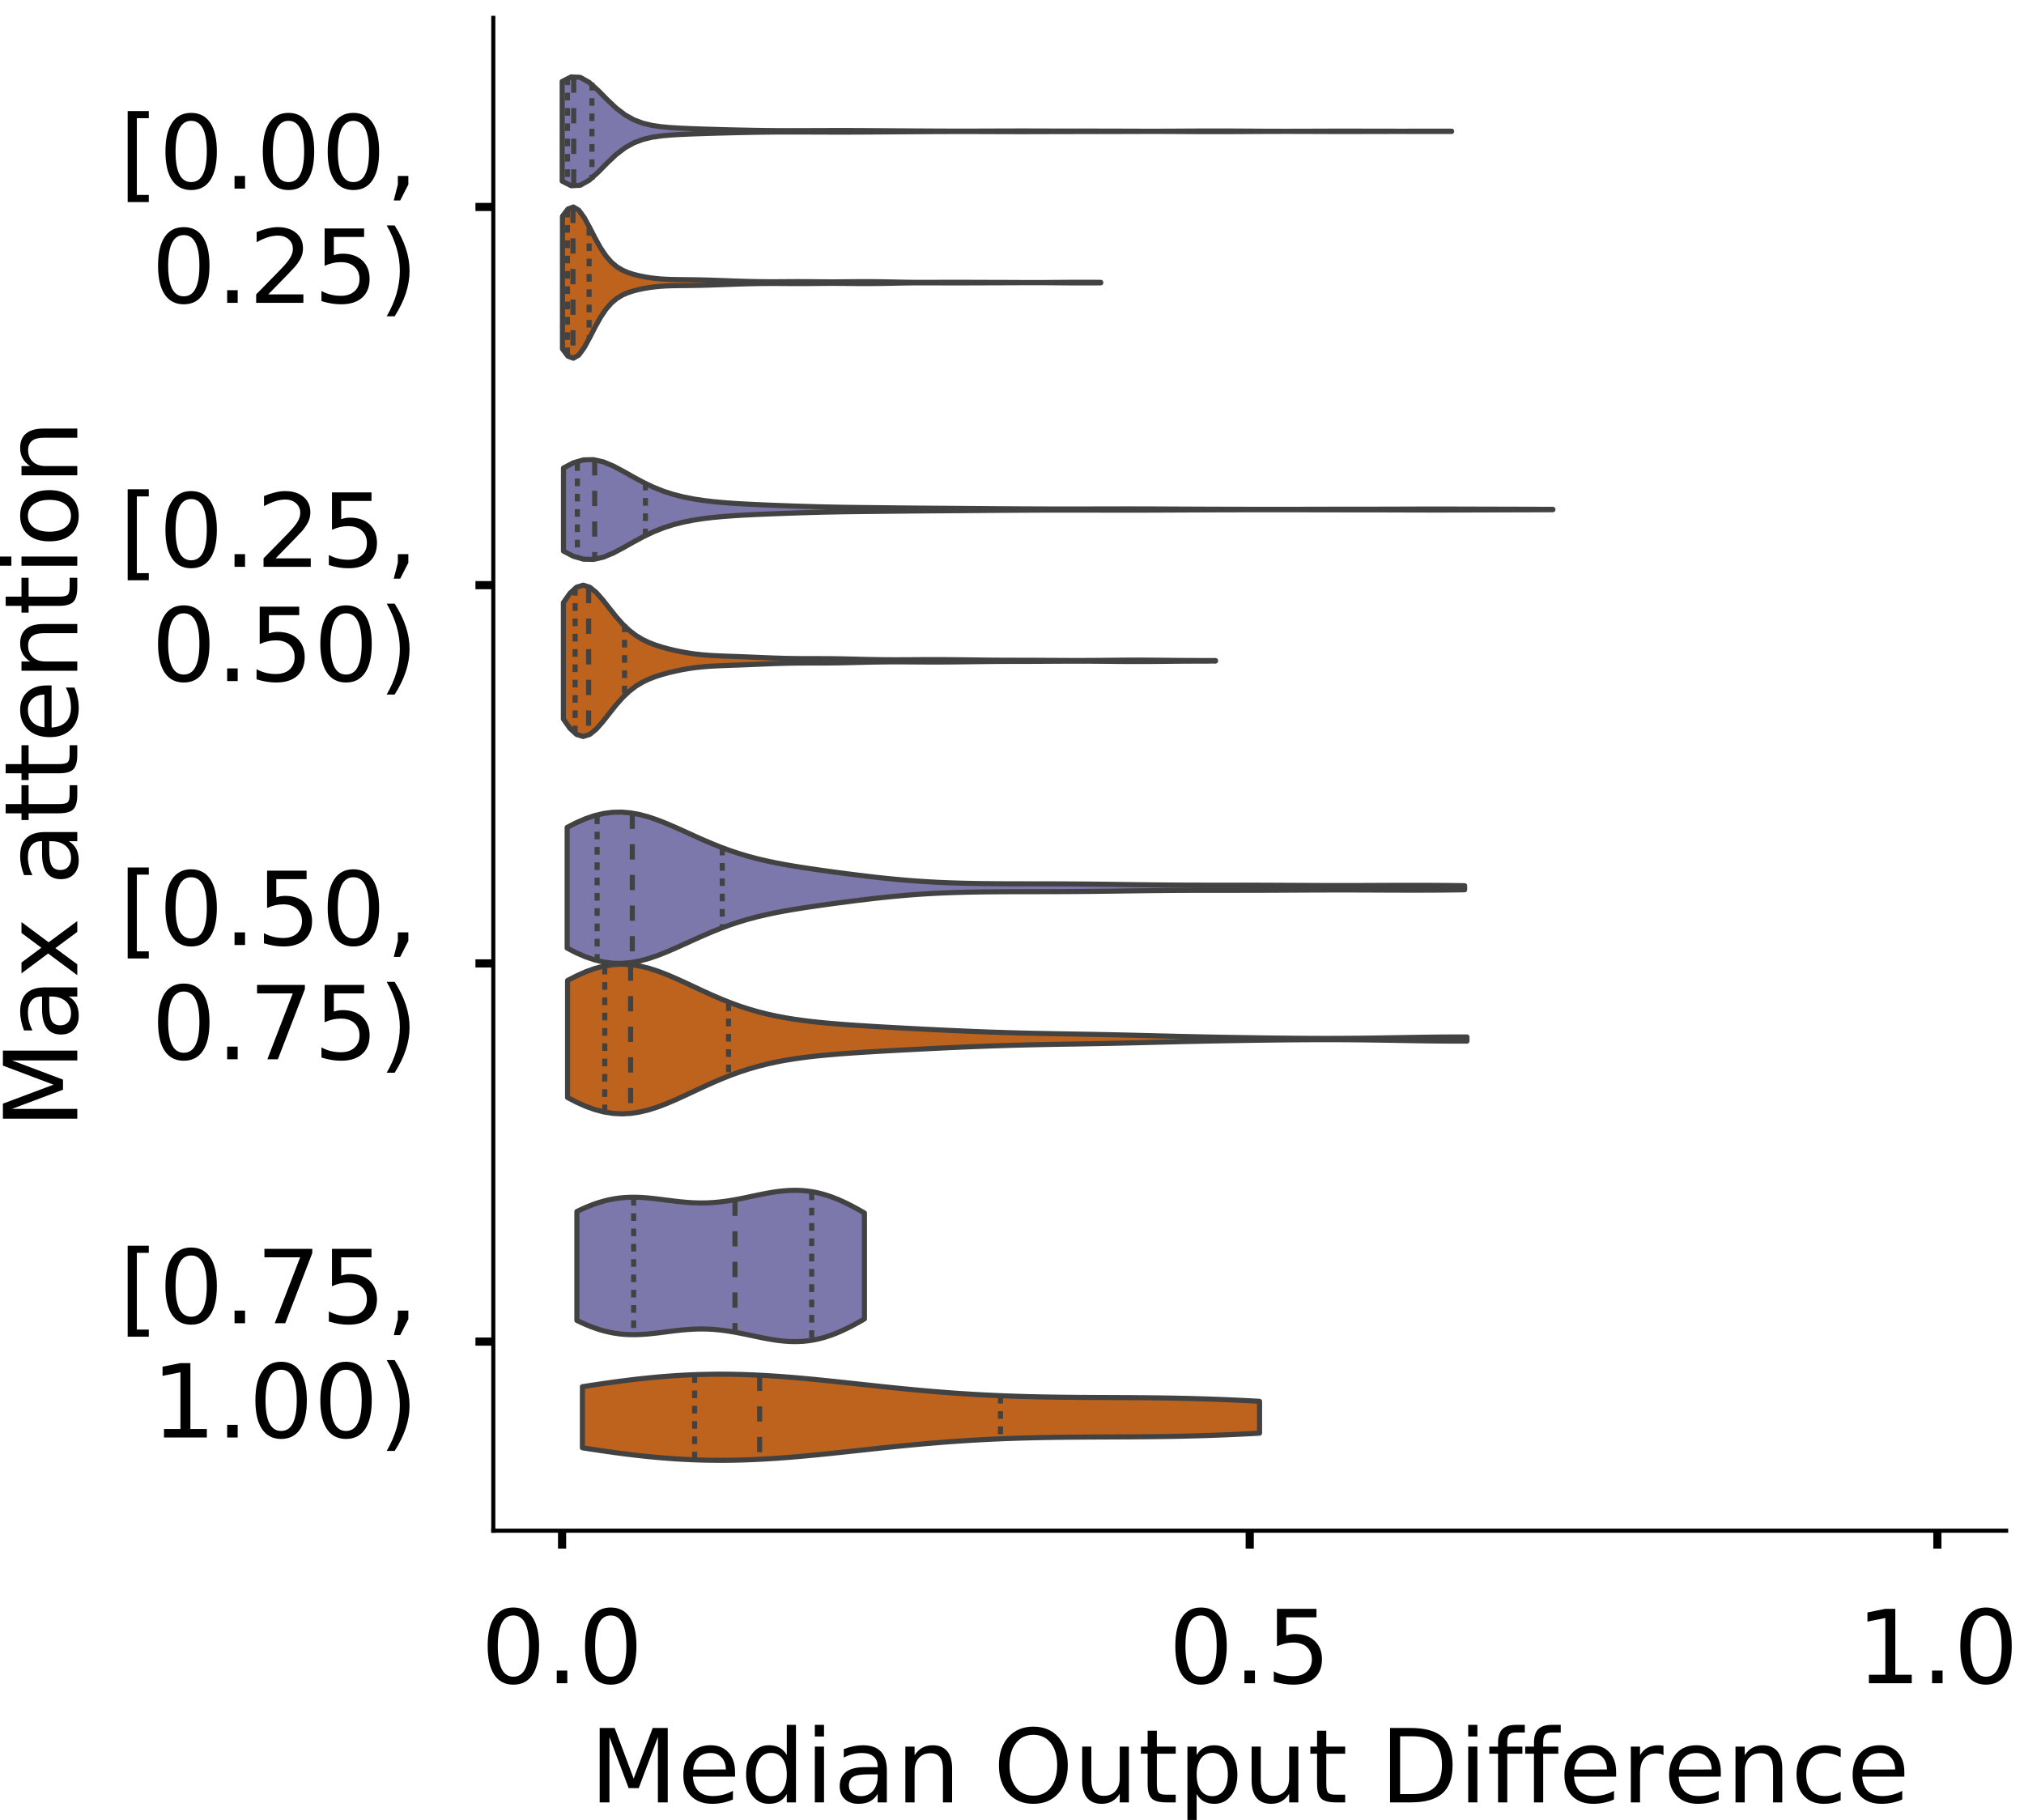 <?xml version="1.0" encoding="utf-8" standalone="no"?>
<!DOCTYPE svg PUBLIC "-//W3C//DTD SVG 1.1//EN"
  "http://www.w3.org/Graphics/SVG/1.1/DTD/svg11.dtd">
<!-- Created with matplotlib (https://matplotlib.org/) -->
<svg height="356.753pt" version="1.1" viewBox="0 0 396.753 356.753" width="396.753pt" xmlns="http://www.w3.org/2000/svg" xmlns:xlink="http://www.w3.org/1999/xlink">
 <defs>
  <style type="text/css">
*{stroke-linecap:butt;stroke-linejoin:round;}
  </style>
 </defs>
 <g id="figure_1">
  <g id="patch_1">
   <path d="M 0 356.753 
L 396.753 356.753 
L 396.753 0 
L 0 0 
z
" style="fill:#ffffff;"/>
  </g>
  <g id="axes_1">
   <g id="patch_2">
    <path d="M 96.7 300.053 
L 393.253 300.053 
L 393.253 3.5 
L 96.7 3.5 
z
" style="fill:#ffffff;"/>
   </g>
   <g id="PolyCollection_1">
    <defs>
     <path d="M 110.203 -321.24 
L 110.203 -340.784 
L 111.964 -341.678 
L 113.725 -341.595 
L 115.486 -340.608 
L 117.248 -339.023 
L 119.009 -337.232 
L 120.77 -335.569 
L 122.531 -334.224 
L 124.292 -333.246 
L 126.053 -332.59 
L 127.814 -332.173 
L 129.575 -331.915 
L 131.337 -331.752 
L 133.098 -331.643 
L 134.859 -331.562 
L 136.62 -331.496 
L 138.381 -331.438 
L 140.142 -331.385 
L 141.903 -331.337 
L 143.664 -331.293 
L 145.425 -331.254 
L 147.187 -331.218 
L 148.948 -331.188 
L 150.709 -331.164 
L 152.47 -331.148 
L 154.231 -331.141 
L 155.992 -331.142 
L 157.753 -331.147 
L 159.514 -331.153 
L 161.276 -331.16 
L 163.037 -331.164 
L 164.798 -331.166 
L 166.559 -331.164 
L 168.32 -331.158 
L 170.081 -331.148 
L 171.842 -331.136 
L 173.603 -331.124 
L 175.365 -331.112 
L 177.126 -331.101 
L 178.887 -331.09 
L 180.648 -331.08 
L 182.409 -331.07 
L 184.17 -331.061 
L 185.931 -331.055 
L 187.692 -331.052 
L 189.454 -331.052 
L 191.215 -331.055 
L 192.976 -331.06 
L 194.737 -331.066 
L 196.498 -331.072 
L 198.259 -331.077 
L 200.02 -331.079 
L 201.781 -331.078 
L 203.542 -331.074 
L 205.304 -331.068 
L 207.065 -331.062 
L 208.826 -331.058 
L 210.587 -331.057 
L 212.348 -331.057 
L 214.109 -331.057 
L 215.87 -331.056 
L 217.631 -331.053 
L 219.393 -331.048 
L 221.154 -331.042 
L 222.915 -331.036 
L 224.676 -331.033 
L 226.437 -331.033 
L 228.198 -331.036 
L 229.959 -331.043 
L 231.72 -331.053 
L 233.482 -331.063 
L 235.243 -331.071 
L 237.004 -331.076 
L 238.765 -331.077 
L 240.526 -331.073 
L 242.287 -331.065 
L 244.048 -331.055 
L 245.809 -331.045 
L 247.571 -331.035 
L 249.332 -331.028 
L 251.093 -331.024 
L 252.854 -331.024 
L 254.615 -331.027 
L 256.376 -331.032 
L 258.137 -331.038 
L 259.898 -331.045 
L 261.659 -331.049 
L 263.421 -331.05 
L 265.182 -331.049 
L 266.943 -331.046 
L 268.704 -331.042 
L 270.465 -331.039 
L 272.226 -331.036 
L 273.987 -331.035 
L 275.748 -331.035 
L 277.51 -331.037 
L 279.271 -331.04 
L 281.032 -331.042 
L 282.793 -331.042 
L 284.554 -331.04 
L 284.554 -330.984 
L 284.554 -330.984 
L 282.793 -330.981 
L 281.032 -330.982 
L 279.271 -330.984 
L 277.51 -330.986 
L 275.748 -330.988 
L 273.987 -330.989 
L 272.226 -330.988 
L 270.465 -330.985 
L 268.704 -330.981 
L 266.943 -330.978 
L 265.182 -330.975 
L 263.421 -330.974 
L 261.659 -330.975 
L 259.898 -330.979 
L 258.137 -330.985 
L 256.376 -330.992 
L 254.615 -330.997 
L 252.854 -331 
L 251.093 -330.999 
L 249.332 -330.995 
L 247.571 -330.988 
L 245.809 -330.979 
L 244.048 -330.968 
L 242.287 -330.958 
L 240.526 -330.951 
L 238.765 -330.947 
L 237.004 -330.947 
L 235.243 -330.952 
L 233.482 -330.961 
L 231.72 -330.971 
L 229.959 -330.98 
L 228.198 -330.988 
L 226.437 -330.991 
L 224.676 -330.991 
L 222.915 -330.987 
L 221.154 -330.982 
L 219.393 -330.976 
L 217.631 -330.971 
L 215.87 -330.968 
L 214.109 -330.967 
L 212.348 -330.967 
L 210.587 -330.967 
L 208.826 -330.965 
L 207.065 -330.962 
L 205.304 -330.956 
L 203.542 -330.95 
L 201.781 -330.946 
L 200.02 -330.945 
L 198.259 -330.947 
L 196.498 -330.952 
L 194.737 -330.958 
L 192.976 -330.964 
L 191.215 -330.969 
L 189.454 -330.971 
L 187.692 -330.971 
L 185.931 -330.968 
L 184.17 -330.962 
L 182.409 -330.954 
L 180.648 -330.944 
L 178.887 -330.934 
L 177.126 -330.923 
L 175.365 -330.912 
L 173.603 -330.9 
L 171.842 -330.888 
L 170.081 -330.876 
L 168.32 -330.866 
L 166.559 -330.86 
L 164.798 -330.858 
L 163.037 -330.859 
L 161.276 -330.864 
L 159.514 -330.87 
L 157.753 -330.877 
L 155.992 -330.882 
L 154.231 -330.882 
L 152.47 -330.876 
L 150.709 -330.86 
L 148.948 -330.836 
L 147.187 -330.806 
L 145.425 -330.77 
L 143.664 -330.731 
L 141.903 -330.687 
L 140.142 -330.638 
L 138.381 -330.585 
L 136.62 -330.527 
L 134.859 -330.461 
L 133.098 -330.381 
L 131.337 -330.271 
L 129.575 -330.109 
L 127.814 -329.85 
L 126.053 -329.434 
L 124.292 -328.778 
L 122.531 -327.8 
L 120.77 -326.455 
L 119.009 -324.791 
L 117.248 -323 
L 115.486 -321.415 
L 113.725 -320.429 
L 111.964 -320.346 
L 110.203 -321.24 
z
" id="m9abb2e8a19" style="stroke:#424242;"/>
    </defs>
    <g clip-path="url(#p0930dea893)">
     <use style="fill:#7c78ab;stroke:#424242;" x="0" xlink:href="#m9abb2e8a19" y="356.753"/>
    </g>
   </g>
   <g id="PolyCollection_2">
    <defs>
     <path d="M 110.255 -288.357 
L 110.255 -314.356 
L 111.321 -315.773 
L 112.387 -316.184 
L 113.453 -315.559 
L 114.519 -314.098 
L 115.585 -312.146 
L 116.651 -310.07 
L 117.716 -308.16 
L 118.782 -306.574 
L 119.848 -305.354 
L 120.914 -304.459 
L 121.98 -303.815 
L 123.046 -303.348 
L 124.111 -302.998 
L 125.177 -302.724 
L 126.243 -302.503 
L 127.309 -302.325 
L 128.375 -302.186 
L 129.441 -302.085 
L 130.507 -302.017 
L 131.572 -301.976 
L 132.638 -301.954 
L 133.704 -301.941 
L 134.77 -301.93 
L 135.836 -301.916 
L 136.902 -301.898 
L 137.967 -301.874 
L 139.033 -301.844 
L 140.099 -301.809 
L 141.165 -301.771 
L 142.231 -301.732 
L 143.297 -301.692 
L 144.363 -301.655 
L 145.428 -301.622 
L 146.494 -301.592 
L 147.56 -301.567 
L 148.626 -301.547 
L 149.692 -301.533 
L 150.758 -301.525 
L 151.824 -301.524 
L 152.889 -301.529 
L 153.955 -301.537 
L 155.021 -301.544 
L 156.087 -301.549 
L 157.153 -301.548 
L 158.219 -301.543 
L 159.284 -301.533 
L 160.35 -301.522 
L 161.416 -301.511 
L 162.482 -301.505 
L 163.548 -301.504 
L 164.614 -301.509 
L 165.68 -301.518 
L 166.745 -301.529 
L 167.811 -301.538 
L 168.877 -301.544 
L 169.943 -301.544 
L 171.009 -301.539 
L 172.075 -301.529 
L 173.141 -301.514 
L 174.206 -301.495 
L 175.272 -301.474 
L 176.338 -301.452 
L 177.404 -301.432 
L 178.47 -301.416 
L 179.536 -301.407 
L 180.601 -301.403 
L 181.667 -301.403 
L 182.733 -301.406 
L 183.799 -301.41 
L 184.865 -301.413 
L 185.931 -301.416 
L 186.997 -301.418 
L 188.062 -301.417 
L 189.128 -301.415 
L 190.194 -301.412 
L 191.26 -301.408 
L 192.326 -301.405 
L 193.392 -301.401 
L 194.457 -301.398 
L 195.523 -301.396 
L 196.589 -301.392 
L 197.655 -301.389 
L 198.721 -301.384 
L 199.787 -301.379 
L 200.853 -301.374 
L 201.918 -301.371 
L 202.984 -301.371 
L 204.05 -301.373 
L 205.116 -301.379 
L 206.182 -301.386 
L 207.248 -301.395 
L 208.314 -301.404 
L 209.379 -301.412 
L 210.445 -301.418 
L 211.511 -301.421 
L 212.577 -301.421 
L 213.643 -301.418 
L 214.709 -301.413 
L 215.774 -301.406 
L 215.774 -301.307 
L 215.774 -301.307 
L 214.709 -301.3 
L 213.643 -301.295 
L 212.577 -301.292 
L 211.511 -301.292 
L 210.445 -301.295 
L 209.379 -301.301 
L 208.314 -301.309 
L 207.248 -301.318 
L 206.182 -301.327 
L 205.116 -301.334 
L 204.05 -301.34 
L 202.984 -301.342 
L 201.918 -301.342 
L 200.853 -301.339 
L 199.787 -301.334 
L 198.721 -301.329 
L 197.655 -301.324 
L 196.589 -301.321 
L 195.523 -301.317 
L 194.457 -301.315 
L 193.392 -301.312 
L 192.326 -301.308 
L 191.26 -301.305 
L 190.194 -301.301 
L 189.128 -301.298 
L 188.062 -301.296 
L 186.997 -301.295 
L 185.931 -301.297 
L 184.865 -301.3 
L 183.799 -301.303 
L 182.733 -301.307 
L 181.667 -301.31 
L 180.601 -301.31 
L 179.536 -301.306 
L 178.47 -301.297 
L 177.404 -301.281 
L 176.338 -301.261 
L 175.272 -301.239 
L 174.206 -301.218 
L 173.141 -301.199 
L 172.075 -301.184 
L 171.009 -301.174 
L 169.943 -301.169 
L 168.877 -301.169 
L 167.811 -301.175 
L 166.745 -301.184 
L 165.68 -301.195 
L 164.614 -301.204 
L 163.548 -301.209 
L 162.482 -301.208 
L 161.416 -301.202 
L 160.35 -301.191 
L 159.284 -301.18 
L 158.219 -301.17 
L 157.153 -301.165 
L 156.087 -301.164 
L 155.021 -301.169 
L 153.955 -301.176 
L 152.889 -301.184 
L 151.824 -301.189 
L 150.758 -301.188 
L 149.692 -301.18 
L 148.626 -301.166 
L 147.56 -301.146 
L 146.494 -301.121 
L 145.428 -301.091 
L 144.363 -301.058 
L 143.297 -301.021 
L 142.231 -300.981 
L 141.165 -300.942 
L 140.099 -300.904 
L 139.033 -300.869 
L 137.967 -300.839 
L 136.902 -300.815 
L 135.836 -300.797 
L 134.77 -300.783 
L 133.704 -300.772 
L 132.638 -300.759 
L 131.572 -300.737 
L 130.507 -300.696 
L 129.441 -300.628 
L 128.375 -300.527 
L 127.309 -300.388 
L 126.243 -300.21 
L 125.177 -299.989 
L 124.111 -299.715 
L 123.046 -299.365 
L 121.98 -298.898 
L 120.914 -298.254 
L 119.848 -297.359 
L 118.782 -296.139 
L 117.716 -294.553 
L 116.651 -292.643 
L 115.585 -290.567 
L 114.519 -288.615 
L 113.453 -287.154 
L 112.387 -286.529 
L 111.321 -286.94 
L 110.255 -288.357 
z
" id="mbfc2c2f57c" style="stroke:#424242;"/>
    </defs>
    <g clip-path="url(#p0930dea893)">
     <use style="fill:#be631d;stroke:#424242;" x="0" xlink:href="#mbfc2c2f57c" y="356.753"/>
    </g>
   </g>
   <g id="PolyCollection_3">
    <defs>
     <path d="M 110.458 -248.727 
L 110.458 -265.02 
L 112.417 -266.044 
L 114.376 -266.607 
L 116.336 -266.649 
L 118.295 -266.204 
L 120.254 -265.385 
L 122.213 -264.346 
L 124.172 -263.238 
L 126.131 -262.18 
L 128.09 -261.245 
L 130.049 -260.463 
L 132.008 -259.833 
L 133.967 -259.337 
L 135.926 -258.951 
L 137.885 -258.65 
L 139.844 -258.417 
L 141.803 -258.234 
L 143.763 -258.09 
L 145.722 -257.972 
L 147.681 -257.872 
L 149.64 -257.785 
L 151.599 -257.706 
L 153.558 -257.632 
L 155.517 -257.563 
L 157.476 -257.5 
L 159.435 -257.443 
L 161.394 -257.393 
L 163.353 -257.351 
L 165.312 -257.317 
L 167.271 -257.289 
L 169.231 -257.265 
L 171.19 -257.244 
L 173.149 -257.223 
L 175.108 -257.202 
L 177.067 -257.182 
L 179.026 -257.163 
L 180.985 -257.146 
L 182.944 -257.131 
L 184.903 -257.118 
L 186.862 -257.104 
L 188.821 -257.089 
L 190.78 -257.074 
L 192.739 -257.058 
L 194.698 -257.042 
L 196.658 -257.028 
L 198.617 -257.015 
L 200.576 -257.004 
L 202.535 -256.995 
L 204.494 -256.987 
L 206.453 -256.982 
L 208.412 -256.979 
L 210.371 -256.979 
L 212.33 -256.981 
L 214.289 -256.985 
L 216.248 -256.99 
L 218.207 -256.994 
L 220.166 -256.996 
L 222.126 -256.996 
L 224.085 -256.992 
L 226.044 -256.986 
L 228.003 -256.978 
L 229.962 -256.969 
L 231.921 -256.96 
L 233.88 -256.952 
L 235.839 -256.944 
L 237.798 -256.938 
L 239.757 -256.932 
L 241.716 -256.927 
L 243.675 -256.923 
L 245.634 -256.919 
L 247.594 -256.916 
L 249.553 -256.915 
L 251.512 -256.916 
L 253.471 -256.918 
L 255.43 -256.922 
L 257.389 -256.926 
L 259.348 -256.93 
L 261.307 -256.934 
L 263.266 -256.936 
L 265.225 -256.937 
L 267.184 -256.938 
L 269.143 -256.941 
L 271.102 -256.944 
L 273.061 -256.949 
L 275.021 -256.956 
L 276.98 -256.962 
L 278.939 -256.967 
L 280.898 -256.969 
L 282.857 -256.969 
L 284.816 -256.966 
L 286.775 -256.961 
L 288.734 -256.956 
L 290.693 -256.95 
L 292.652 -256.945 
L 294.611 -256.94 
L 296.57 -256.935 
L 298.529 -256.93 
L 300.489 -256.925 
L 302.448 -256.918 
L 304.407 -256.911 
L 304.407 -256.836 
L 304.407 -256.836 
L 302.448 -256.829 
L 300.489 -256.822 
L 298.529 -256.817 
L 296.57 -256.812 
L 294.611 -256.807 
L 292.652 -256.802 
L 290.693 -256.797 
L 288.734 -256.791 
L 286.775 -256.786 
L 284.816 -256.781 
L 282.857 -256.778 
L 280.898 -256.778 
L 278.939 -256.78 
L 276.98 -256.785 
L 275.021 -256.791 
L 273.061 -256.798 
L 271.102 -256.803 
L 269.143 -256.806 
L 267.184 -256.809 
L 265.225 -256.81 
L 263.266 -256.811 
L 261.307 -256.813 
L 259.348 -256.817 
L 257.389 -256.821 
L 255.43 -256.825 
L 253.471 -256.829 
L 251.512 -256.831 
L 249.553 -256.832 
L 247.594 -256.831 
L 245.634 -256.828 
L 243.675 -256.824 
L 241.716 -256.82 
L 239.757 -256.815 
L 237.798 -256.809 
L 235.839 -256.803 
L 233.88 -256.795 
L 231.921 -256.787 
L 229.962 -256.778 
L 228.003 -256.769 
L 226.044 -256.761 
L 224.085 -256.755 
L 222.126 -256.751 
L 220.166 -256.751 
L 218.207 -256.753 
L 216.248 -256.757 
L 214.289 -256.762 
L 212.33 -256.766 
L 210.371 -256.768 
L 208.412 -256.768 
L 206.453 -256.765 
L 204.494 -256.76 
L 202.535 -256.752 
L 200.576 -256.743 
L 198.617 -256.732 
L 196.658 -256.719 
L 194.698 -256.705 
L 192.739 -256.689 
L 190.78 -256.673 
L 188.821 -256.658 
L 186.862 -256.643 
L 184.903 -256.629 
L 182.944 -256.616 
L 180.985 -256.601 
L 179.026 -256.584 
L 177.067 -256.565 
L 175.108 -256.545 
L 173.149 -256.524 
L 171.19 -256.503 
L 169.231 -256.482 
L 167.271 -256.458 
L 165.312 -256.43 
L 163.353 -256.396 
L 161.394 -256.354 
L 159.435 -256.304 
L 157.476 -256.247 
L 155.517 -256.184 
L 153.558 -256.115 
L 151.599 -256.041 
L 149.64 -255.962 
L 147.681 -255.875 
L 145.722 -255.775 
L 143.763 -255.657 
L 141.803 -255.513 
L 139.844 -255.33 
L 137.885 -255.097 
L 135.926 -254.796 
L 133.967 -254.41 
L 132.008 -253.914 
L 130.049 -253.284 
L 128.09 -252.502 
L 126.131 -251.567 
L 124.172 -250.509 
L 122.213 -249.401 
L 120.254 -248.362 
L 118.295 -247.543 
L 116.336 -247.098 
L 114.376 -247.14 
L 112.417 -247.703 
L 110.458 -248.727 
z
" id="mf0d067bb71" style="stroke:#424242;"/>
    </defs>
    <g clip-path="url(#p0930dea893)">
     <use style="fill:#7c78ab;stroke:#424242;" x="0" xlink:href="#mf0d067bb71" y="356.753"/>
    </g>
   </g>
   <g id="PolyCollection_4">
    <defs>
     <path d="M 110.439 -215.81 
L 110.439 -238.627 
L 111.731 -240.462 
L 113.022 -241.652 
L 114.313 -242.046 
L 115.605 -241.646 
L 116.896 -240.597 
L 118.187 -239.126 
L 119.479 -237.479 
L 120.77 -235.861 
L 122.061 -234.408 
L 123.353 -233.182 
L 124.644 -232.192 
L 125.935 -231.41 
L 127.226 -230.793 
L 128.518 -230.299 
L 129.809 -229.889 
L 131.1 -229.539 
L 132.392 -229.233 
L 133.683 -228.967 
L 134.974 -228.741 
L 136.266 -228.555 
L 137.557 -228.411 
L 138.848 -228.305 
L 140.14 -228.227 
L 141.431 -228.169 
L 142.722 -228.121 
L 144.014 -228.075 
L 145.305 -228.028 
L 146.596 -227.977 
L 147.888 -227.923 
L 149.179 -227.869 
L 150.47 -227.815 
L 151.761 -227.766 
L 153.053 -227.723 
L 154.344 -227.69 
L 155.635 -227.667 
L 156.927 -227.654 
L 158.218 -227.65 
L 159.509 -227.649 
L 160.801 -227.648 
L 162.092 -227.643 
L 163.383 -227.631 
L 164.675 -227.612 
L 165.966 -227.586 
L 167.257 -227.556 
L 168.549 -227.524 
L 169.84 -227.493 
L 171.131 -227.466 
L 172.422 -227.445 
L 173.714 -227.431 
L 175.005 -227.424 
L 176.296 -227.424 
L 177.588 -227.428 
L 178.879 -227.436 
L 180.17 -227.444 
L 181.462 -227.45 
L 182.753 -227.453 
L 184.044 -227.452 
L 185.336 -227.447 
L 186.627 -227.438 
L 187.918 -227.426 
L 189.21 -227.411 
L 190.501 -227.395 
L 191.792 -227.379 
L 193.083 -227.363 
L 194.375 -227.35 
L 195.666 -227.34 
L 196.957 -227.334 
L 198.249 -227.33 
L 199.54 -227.329 
L 200.831 -227.327 
L 202.123 -227.323 
L 203.414 -227.318 
L 204.705 -227.311 
L 205.997 -227.303 
L 207.288 -227.296 
L 208.579 -227.29 
L 209.871 -227.286 
L 211.162 -227.284 
L 212.453 -227.285 
L 213.744 -227.29 
L 215.036 -227.298 
L 216.327 -227.309 
L 217.618 -227.322 
L 218.91 -227.335 
L 220.201 -227.346 
L 221.492 -227.353 
L 222.784 -227.356 
L 224.075 -227.353 
L 225.366 -227.347 
L 226.658 -227.337 
L 227.949 -227.324 
L 229.24 -227.311 
L 230.532 -227.299 
L 231.823 -227.289 
L 233.114 -227.282 
L 234.406 -227.277 
L 235.697 -227.274 
L 236.988 -227.27 
L 238.279 -227.266 
L 238.279 -227.17 
L 238.279 -227.17 
L 236.988 -227.166 
L 235.697 -227.163 
L 234.406 -227.159 
L 233.114 -227.154 
L 231.823 -227.147 
L 230.532 -227.137 
L 229.24 -227.125 
L 227.949 -227.112 
L 226.658 -227.1 
L 225.366 -227.09 
L 224.075 -227.083 
L 222.784 -227.081 
L 221.492 -227.083 
L 220.201 -227.091 
L 218.91 -227.101 
L 217.618 -227.114 
L 216.327 -227.127 
L 215.036 -227.138 
L 213.744 -227.147 
L 212.453 -227.151 
L 211.162 -227.153 
L 209.871 -227.151 
L 208.579 -227.146 
L 207.288 -227.14 
L 205.997 -227.133 
L 204.705 -227.125 
L 203.414 -227.118 
L 202.123 -227.113 
L 200.831 -227.109 
L 199.54 -227.108 
L 198.249 -227.106 
L 196.957 -227.103 
L 195.666 -227.096 
L 194.375 -227.086 
L 193.083 -227.073 
L 191.792 -227.058 
L 190.501 -227.041 
L 189.21 -227.025 
L 187.918 -227.01 
L 186.627 -226.998 
L 185.336 -226.989 
L 184.044 -226.984 
L 182.753 -226.983 
L 181.462 -226.986 
L 180.17 -226.993 
L 178.879 -227.001 
L 177.588 -227.008 
L 176.296 -227.013 
L 175.005 -227.012 
L 173.714 -227.006 
L 172.422 -226.991 
L 171.131 -226.97 
L 169.84 -226.943 
L 168.549 -226.913 
L 167.257 -226.881 
L 165.966 -226.85 
L 164.675 -226.824 
L 163.383 -226.805 
L 162.092 -226.793 
L 160.801 -226.788 
L 159.509 -226.787 
L 158.218 -226.786 
L 156.927 -226.782 
L 155.635 -226.77 
L 154.344 -226.747 
L 153.053 -226.713 
L 151.761 -226.671 
L 150.47 -226.621 
L 149.179 -226.568 
L 147.888 -226.513 
L 146.596 -226.46 
L 145.305 -226.409 
L 144.014 -226.361 
L 142.722 -226.315 
L 141.431 -226.267 
L 140.14 -226.209 
L 138.848 -226.132 
L 137.557 -226.025 
L 136.266 -225.881 
L 134.974 -225.696 
L 133.683 -225.469 
L 132.392 -225.203 
L 131.1 -224.898 
L 129.809 -224.547 
L 128.518 -224.138 
L 127.226 -223.643 
L 125.935 -223.027 
L 124.644 -222.245 
L 123.353 -221.254 
L 122.061 -220.029 
L 120.77 -218.575 
L 119.479 -216.957 
L 118.187 -215.31 
L 116.896 -213.84 
L 115.605 -212.79 
L 114.313 -212.391 
L 113.022 -212.784 
L 111.731 -213.974 
L 110.439 -215.81 
z
" id="m1d40fcf066" style="stroke:#424242;"/>
    </defs>
    <g clip-path="url(#p0930dea893)">
     <use style="fill:#be631d;stroke:#424242;" x="0" xlink:href="#m1d40fcf066" y="356.753"/>
    </g>
   </g>
   <g id="PolyCollection_5">
    <defs>
     <path d="M 111.176 -170.9 
L 111.176 -194.57 
L 112.953 -195.477 
L 114.73 -196.25 
L 116.507 -196.861 
L 118.284 -197.289 
L 120.061 -197.524 
L 121.838 -197.563 
L 123.615 -197.412 
L 125.392 -197.085 
L 127.169 -196.606 
L 128.946 -196 
L 130.723 -195.298 
L 132.5 -194.53 
L 134.277 -193.728 
L 136.054 -192.918 
L 137.831 -192.124 
L 139.608 -191.365 
L 141.385 -190.656 
L 143.162 -190.004 
L 144.939 -189.414 
L 146.716 -188.885 
L 148.493 -188.415 
L 150.27 -187.997 
L 152.047 -187.623 
L 153.824 -187.287 
L 155.601 -186.981 
L 157.378 -186.696 
L 159.155 -186.428 
L 160.933 -186.172 
L 162.71 -185.925 
L 164.487 -185.685 
L 166.264 -185.452 
L 168.041 -185.226 
L 169.818 -185.01 
L 171.595 -184.804 
L 173.372 -184.611 
L 175.149 -184.433 
L 176.926 -184.27 
L 178.703 -184.125 
L 180.48 -183.997 
L 182.257 -183.887 
L 184.034 -183.794 
L 185.811 -183.718 
L 187.588 -183.656 
L 189.365 -183.609 
L 191.142 -183.573 
L 192.919 -183.547 
L 194.696 -183.53 
L 196.473 -183.518 
L 198.25 -183.512 
L 200.027 -183.508 
L 201.804 -183.505 
L 203.581 -183.503 
L 205.358 -183.5 
L 207.135 -183.495 
L 208.912 -183.487 
L 210.689 -183.477 
L 212.466 -183.463 
L 214.244 -183.446 
L 216.021 -183.426 
L 217.798 -183.404 
L 219.575 -183.38 
L 221.352 -183.356 
L 223.129 -183.333 
L 224.906 -183.311 
L 226.683 -183.291 
L 228.46 -183.275 
L 230.237 -183.261 
L 232.014 -183.252 
L 233.791 -183.245 
L 235.568 -183.242 
L 237.345 -183.24 
L 239.122 -183.24 
L 240.899 -183.24 
L 242.676 -183.239 
L 244.453 -183.237 
L 246.23 -183.233 
L 248.007 -183.228 
L 249.784 -183.22 
L 251.561 -183.212 
L 253.338 -183.203 
L 255.115 -183.193 
L 256.892 -183.185 
L 258.669 -183.178 
L 260.446 -183.173 
L 262.223 -183.171 
L 264 -183.171 
L 265.777 -183.174 
L 267.555 -183.18 
L 269.332 -183.187 
L 271.109 -183.194 
L 272.886 -183.201 
L 274.663 -183.206 
L 276.44 -183.209 
L 278.217 -183.209 
L 279.994 -183.204 
L 281.771 -183.194 
L 283.548 -183.18 
L 285.325 -183.16 
L 287.102 -183.136 
L 287.102 -182.334 
L 287.102 -182.334 
L 285.325 -182.31 
L 283.548 -182.291 
L 281.771 -182.276 
L 279.994 -182.266 
L 278.217 -182.262 
L 276.44 -182.261 
L 274.663 -182.264 
L 272.886 -182.269 
L 271.109 -182.276 
L 269.332 -182.284 
L 267.555 -182.291 
L 265.777 -182.296 
L 264 -182.299 
L 262.223 -182.3 
L 260.446 -182.297 
L 258.669 -182.292 
L 256.892 -182.285 
L 255.115 -182.277 
L 253.338 -182.268 
L 251.561 -182.258 
L 249.784 -182.25 
L 248.007 -182.243 
L 246.23 -182.237 
L 244.453 -182.234 
L 242.676 -182.232 
L 240.899 -182.231 
L 239.122 -182.231 
L 237.345 -182.23 
L 235.568 -182.228 
L 233.791 -182.225 
L 232.014 -182.218 
L 230.237 -182.209 
L 228.46 -182.196 
L 226.683 -182.179 
L 224.906 -182.16 
L 223.129 -182.138 
L 221.352 -182.114 
L 219.575 -182.09 
L 217.798 -182.067 
L 216.021 -182.045 
L 214.244 -182.025 
L 212.466 -182.008 
L 210.689 -181.994 
L 208.912 -181.983 
L 207.135 -181.975 
L 205.358 -181.97 
L 203.581 -181.967 
L 201.804 -181.965 
L 200.027 -181.963 
L 198.25 -181.959 
L 196.473 -181.952 
L 194.696 -181.941 
L 192.919 -181.923 
L 191.142 -181.897 
L 189.365 -181.862 
L 187.588 -181.814 
L 185.811 -181.753 
L 184.034 -181.676 
L 182.257 -181.584 
L 180.48 -181.474 
L 178.703 -181.346 
L 176.926 -181.2 
L 175.149 -181.038 
L 173.372 -180.859 
L 171.595 -180.666 
L 169.818 -180.461 
L 168.041 -180.244 
L 166.264 -180.019 
L 164.487 -179.786 
L 162.71 -179.546 
L 160.933 -179.299 
L 159.155 -179.042 
L 157.378 -178.774 
L 155.601 -178.49 
L 153.824 -178.183 
L 152.047 -177.847 
L 150.27 -177.474 
L 148.493 -177.056 
L 146.716 -176.585 
L 144.939 -176.057 
L 143.162 -175.466 
L 141.385 -174.815 
L 139.608 -174.105 
L 137.831 -173.346 
L 136.054 -172.552 
L 134.277 -171.742 
L 132.5 -170.94 
L 130.723 -170.172 
L 128.946 -169.47 
L 127.169 -168.864 
L 125.392 -168.385 
L 123.615 -168.059 
L 121.838 -167.907 
L 120.061 -167.946 
L 118.284 -168.181 
L 116.507 -168.61 
L 114.73 -169.22 
L 112.953 -169.993 
L 111.176 -170.9 
z
" id="m9265f7a8cd" style="stroke:#424242;"/>
    </defs>
    <g clip-path="url(#p0930dea893)">
     <use style="fill:#7c78ab;stroke:#424242;" x="0" xlink:href="#m9265f7a8cd" y="356.753"/>
    </g>
   </g>
   <g id="PolyCollection_6">
    <defs>
     <path d="M 111.258 -141.608 
L 111.258 -164.552 
L 113.039 -165.47 
L 114.82 -166.264 
L 116.601 -166.908 
L 118.381 -167.378 
L 120.162 -167.661 
L 121.943 -167.75 
L 123.724 -167.649 
L 125.505 -167.368 
L 127.286 -166.927 
L 129.066 -166.349 
L 130.847 -165.662 
L 132.628 -164.896 
L 134.409 -164.082 
L 136.19 -163.247 
L 137.97 -162.417 
L 139.751 -161.613 
L 141.532 -160.852 
L 143.313 -160.145 
L 145.094 -159.501 
L 146.875 -158.923 
L 148.655 -158.411 
L 150.436 -157.962 
L 152.217 -157.573 
L 153.998 -157.237 
L 155.779 -156.948 
L 157.559 -156.7 
L 159.34 -156.486 
L 161.121 -156.299 
L 162.902 -156.136 
L 164.683 -155.99 
L 166.463 -155.858 
L 168.244 -155.737 
L 170.025 -155.624 
L 171.806 -155.517 
L 173.587 -155.415 
L 175.368 -155.316 
L 177.148 -155.221 
L 178.929 -155.127 
L 180.71 -155.036 
L 182.491 -154.947 
L 184.272 -154.86 
L 186.052 -154.776 
L 187.833 -154.696 
L 189.614 -154.619 
L 191.395 -154.547 
L 193.176 -154.478 
L 194.957 -154.415 
L 196.737 -154.358 
L 198.518 -154.305 
L 200.299 -154.258 
L 202.08 -154.215 
L 203.861 -154.177 
L 205.641 -154.143 
L 207.422 -154.111 
L 209.203 -154.081 
L 210.984 -154.051 
L 212.765 -154.021 
L 214.546 -153.989 
L 216.326 -153.954 
L 218.107 -153.918 
L 219.888 -153.878 
L 221.669 -153.836 
L 223.45 -153.793 
L 225.23 -153.748 
L 227.011 -153.703 
L 228.792 -153.659 
L 230.573 -153.615 
L 232.354 -153.574 
L 234.135 -153.534 
L 235.915 -153.497 
L 237.696 -153.462 
L 239.477 -153.429 
L 241.258 -153.398 
L 243.039 -153.369 
L 244.819 -153.341 
L 246.6 -153.315 
L 248.381 -153.291 
L 250.162 -153.269 
L 251.943 -153.249 
L 253.723 -153.233 
L 255.504 -153.219 
L 257.285 -153.21 
L 259.066 -153.205 
L 260.847 -153.205 
L 262.628 -153.21 
L 264.408 -153.221 
L 266.189 -153.236 
L 267.97 -153.257 
L 269.751 -153.281 
L 271.532 -153.309 
L 273.312 -153.339 
L 275.093 -153.369 
L 276.874 -153.399 
L 278.655 -153.426 
L 280.436 -153.449 
L 282.217 -153.468 
L 283.997 -153.48 
L 285.778 -153.486 
L 287.559 -153.484 
L 287.559 -152.676 
L 287.559 -152.676 
L 285.778 -152.674 
L 283.997 -152.679 
L 282.217 -152.692 
L 280.436 -152.71 
L 278.655 -152.734 
L 276.874 -152.761 
L 275.093 -152.791 
L 273.312 -152.821 
L 271.532 -152.851 
L 269.751 -152.878 
L 267.97 -152.903 
L 266.189 -152.923 
L 264.408 -152.939 
L 262.628 -152.949 
L 260.847 -152.955 
L 259.066 -152.955 
L 257.285 -152.95 
L 255.504 -152.94 
L 253.723 -152.927 
L 251.943 -152.91 
L 250.162 -152.891 
L 248.381 -152.868 
L 246.6 -152.844 
L 244.819 -152.818 
L 243.039 -152.791 
L 241.258 -152.761 
L 239.477 -152.73 
L 237.696 -152.698 
L 235.915 -152.663 
L 234.135 -152.625 
L 232.354 -152.586 
L 230.573 -152.544 
L 228.792 -152.501 
L 227.011 -152.457 
L 225.23 -152.412 
L 223.45 -152.367 
L 221.669 -152.323 
L 219.888 -152.281 
L 218.107 -152.242 
L 216.326 -152.205 
L 214.546 -152.171 
L 212.765 -152.139 
L 210.984 -152.108 
L 209.203 -152.079 
L 207.422 -152.048 
L 205.641 -152.017 
L 203.861 -151.982 
L 202.08 -151.944 
L 200.299 -151.902 
L 198.518 -151.855 
L 196.737 -151.802 
L 194.957 -151.744 
L 193.176 -151.681 
L 191.395 -151.613 
L 189.614 -151.541 
L 187.833 -151.464 
L 186.052 -151.383 
L 184.272 -151.3 
L 182.491 -151.213 
L 180.71 -151.124 
L 178.929 -151.033 
L 177.148 -150.939 
L 175.368 -150.843 
L 173.587 -150.744 
L 171.806 -150.642 
L 170.025 -150.535 
L 168.244 -150.423 
L 166.463 -150.302 
L 164.683 -150.17 
L 162.902 -150.024 
L 161.121 -149.86 
L 159.34 -149.674 
L 157.559 -149.46 
L 155.779 -149.211 
L 153.998 -148.923 
L 152.217 -148.587 
L 150.436 -148.198 
L 148.655 -147.749 
L 146.875 -147.237 
L 145.094 -146.659 
L 143.313 -146.015 
L 141.532 -145.308 
L 139.751 -144.546 
L 137.97 -143.742 
L 136.19 -142.912 
L 134.409 -142.078 
L 132.628 -141.263 
L 130.847 -140.498 
L 129.066 -139.811 
L 127.286 -139.233 
L 125.505 -138.792 
L 123.724 -138.511 
L 121.943 -138.41 
L 120.162 -138.499 
L 118.381 -138.782 
L 116.601 -139.252 
L 114.82 -139.895 
L 113.039 -140.69 
L 111.258 -141.608 
z
" id="m9f4e25e416" style="stroke:#424242;"/>
    </defs>
    <g clip-path="url(#p0930dea893)">
     <use style="fill:#be631d;stroke:#424242;" x="0" xlink:href="#m9f4e25e416" y="356.753"/>
    </g>
   </g>
   <g id="PolyCollection_7">
    <defs>
     <path d="M 113.082 -97.925 
L 113.082 -119.268 
L 113.651 -119.542 
L 114.22 -119.805 
L 114.79 -120.055 
L 115.359 -120.294 
L 115.928 -120.519 
L 116.498 -120.73 
L 117.067 -120.926 
L 117.637 -121.107 
L 118.206 -121.273 
L 118.775 -121.423 
L 119.345 -121.556 
L 119.914 -121.674 
L 120.484 -121.776 
L 121.053 -121.862 
L 121.622 -121.932 
L 122.192 -121.986 
L 122.761 -122.026 
L 123.331 -122.052 
L 123.9 -122.064 
L 124.469 -122.063 
L 125.039 -122.05 
L 125.608 -122.027 
L 126.177 -121.993 
L 126.747 -121.95 
L 127.316 -121.899 
L 127.886 -121.842 
L 128.455 -121.779 
L 129.024 -121.711 
L 129.594 -121.641 
L 130.163 -121.568 
L 130.733 -121.495 
L 131.302 -121.423 
L 131.871 -121.352 
L 132.441 -121.284 
L 133.01 -121.22 
L 133.58 -121.161 
L 134.149 -121.107 
L 134.718 -121.06 
L 135.288 -121.021 
L 135.857 -120.989 
L 136.426 -120.966 
L 136.996 -120.953 
L 137.565 -120.949 
L 138.135 -120.955 
L 138.704 -120.971 
L 139.273 -120.997 
L 139.843 -121.033 
L 140.412 -121.079 
L 140.982 -121.134 
L 141.551 -121.199 
L 142.12 -121.273 
L 142.69 -121.355 
L 143.259 -121.445 
L 143.829 -121.542 
L 144.398 -121.645 
L 144.967 -121.754 
L 145.537 -121.866 
L 146.106 -121.983 
L 146.675 -122.101 
L 147.245 -122.222 
L 147.814 -122.342 
L 148.384 -122.461 
L 148.953 -122.579 
L 149.522 -122.693 
L 150.092 -122.803 
L 150.661 -122.907 
L 151.231 -123.005 
L 151.8 -123.095 
L 152.369 -123.176 
L 152.939 -123.248 
L 153.508 -123.308 
L 154.078 -123.357 
L 154.647 -123.393 
L 155.216 -123.416 
L 155.786 -123.424 
L 156.355 -123.418 
L 156.924 -123.397 
L 157.494 -123.359 
L 158.063 -123.305 
L 158.633 -123.235 
L 159.202 -123.147 
L 159.771 -123.043 
L 160.341 -122.921 
L 160.91 -122.783 
L 161.48 -122.628 
L 162.049 -122.456 
L 162.618 -122.268 
L 163.188 -122.064 
L 163.757 -121.845 
L 164.327 -121.612 
L 164.896 -121.364 
L 165.465 -121.103 
L 166.035 -120.829 
L 166.604 -120.544 
L 167.173 -120.249 
L 167.743 -119.943 
L 168.312 -119.629 
L 168.882 -119.307 
L 169.451 -118.979 
L 169.451 -98.215 
L 169.451 -98.215 
L 168.882 -97.886 
L 168.312 -97.564 
L 167.743 -97.25 
L 167.173 -96.945 
L 166.604 -96.649 
L 166.035 -96.364 
L 165.465 -96.091 
L 164.896 -95.83 
L 164.327 -95.582 
L 163.757 -95.348 
L 163.188 -95.129 
L 162.618 -94.926 
L 162.049 -94.738 
L 161.48 -94.566 
L 160.91 -94.411 
L 160.341 -94.272 
L 159.771 -94.151 
L 159.202 -94.047 
L 158.633 -93.959 
L 158.063 -93.889 
L 157.494 -93.835 
L 156.924 -93.797 
L 156.355 -93.775 
L 155.786 -93.769 
L 155.216 -93.778 
L 154.647 -93.801 
L 154.078 -93.837 
L 153.508 -93.886 
L 152.939 -93.946 
L 152.369 -94.018 
L 151.8 -94.099 
L 151.231 -94.189 
L 150.661 -94.287 
L 150.092 -94.391 
L 149.522 -94.501 
L 148.953 -94.615 
L 148.384 -94.732 
L 147.814 -94.852 
L 147.245 -94.972 
L 146.675 -95.092 
L 146.106 -95.211 
L 145.537 -95.327 
L 144.967 -95.44 
L 144.398 -95.548 
L 143.829 -95.652 
L 143.259 -95.748 
L 142.69 -95.838 
L 142.12 -95.92 
L 141.551 -95.994 
L 140.982 -96.059 
L 140.412 -96.115 
L 139.843 -96.161 
L 139.273 -96.197 
L 138.704 -96.223 
L 138.135 -96.239 
L 137.565 -96.245 
L 136.996 -96.241 
L 136.426 -96.227 
L 135.857 -96.205 
L 135.288 -96.173 
L 134.718 -96.134 
L 134.149 -96.087 
L 133.58 -96.033 
L 133.01 -95.974 
L 132.441 -95.91 
L 131.871 -95.842 
L 131.302 -95.771 
L 130.733 -95.698 
L 130.163 -95.625 
L 129.594 -95.553 
L 129.024 -95.482 
L 128.455 -95.415 
L 127.886 -95.352 
L 127.316 -95.295 
L 126.747 -95.244 
L 126.177 -95.201 
L 125.608 -95.167 
L 125.039 -95.143 
L 124.469 -95.13 
L 123.9 -95.13 
L 123.331 -95.142 
L 122.761 -95.167 
L 122.192 -95.207 
L 121.622 -95.262 
L 121.053 -95.332 
L 120.484 -95.418 
L 119.914 -95.52 
L 119.345 -95.637 
L 118.775 -95.771 
L 118.206 -95.921 
L 117.637 -96.087 
L 117.067 -96.268 
L 116.498 -96.464 
L 115.928 -96.675 
L 115.359 -96.9 
L 114.79 -97.138 
L 114.22 -97.389 
L 113.651 -97.652 
L 113.082 -97.925 
z
" id="ma26724e6c2" style="stroke:#424242;"/>
    </defs>
    <g clip-path="url(#p0930dea893)">
     <use style="fill:#7c78ab;stroke:#424242;" x="0" xlink:href="#ma26724e6c2" y="356.753"/>
    </g>
   </g>
   <g id="PolyCollection_8">
    <defs>
     <path d="M 114.165 -72.953 
L 114.165 -84.93 
L 115.505 -85.138 
L 116.846 -85.341 
L 118.187 -85.539 
L 119.528 -85.73 
L 120.868 -85.914 
L 122.209 -86.09 
L 123.55 -86.257 
L 124.891 -86.415 
L 126.232 -86.563 
L 127.572 -86.699 
L 128.913 -86.825 
L 130.254 -86.938 
L 131.595 -87.039 
L 132.936 -87.128 
L 134.276 -87.203 
L 135.617 -87.266 
L 136.958 -87.315 
L 138.299 -87.35 
L 139.64 -87.373 
L 140.98 -87.382 
L 142.321 -87.378 
L 143.662 -87.362 
L 145.003 -87.333 
L 146.344 -87.292 
L 147.684 -87.239 
L 149.025 -87.176 
L 150.366 -87.102 
L 151.707 -87.018 
L 153.048 -86.925 
L 154.388 -86.823 
L 155.729 -86.714 
L 157.07 -86.597 
L 158.411 -86.474 
L 159.752 -86.346 
L 161.092 -86.213 
L 162.433 -86.076 
L 163.774 -85.936 
L 165.115 -85.794 
L 166.456 -85.65 
L 167.796 -85.505 
L 169.137 -85.36 
L 170.478 -85.215 
L 171.819 -85.071 
L 173.159 -84.93 
L 174.5 -84.79 
L 175.841 -84.653 
L 177.182 -84.52 
L 178.523 -84.39 
L 179.863 -84.265 
L 181.204 -84.144 
L 182.545 -84.028 
L 183.886 -83.917 
L 185.227 -83.811 
L 186.567 -83.711 
L 187.908 -83.617 
L 189.249 -83.529 
L 190.59 -83.446 
L 191.931 -83.37 
L 193.271 -83.299 
L 194.612 -83.234 
L 195.953 -83.175 
L 197.294 -83.122 
L 198.635 -83.074 
L 199.975 -83.031 
L 201.316 -82.993 
L 202.657 -82.96 
L 203.998 -82.931 
L 205.339 -82.907 
L 206.679 -82.886 
L 208.02 -82.868 
L 209.361 -82.854 
L 210.702 -82.842 
L 212.043 -82.832 
L 213.383 -82.824 
L 214.724 -82.817 
L 216.065 -82.811 
L 217.406 -82.805 
L 218.746 -82.799 
L 220.087 -82.793 
L 221.428 -82.786 
L 222.769 -82.777 
L 224.11 -82.766 
L 225.45 -82.754 
L 226.791 -82.738 
L 228.132 -82.72 
L 229.473 -82.699 
L 230.814 -82.674 
L 232.154 -82.646 
L 233.495 -82.613 
L 234.836 -82.577 
L 236.177 -82.537 
L 237.518 -82.492 
L 238.858 -82.443 
L 240.199 -82.39 
L 241.54 -82.332 
L 242.881 -82.271 
L 244.222 -82.205 
L 245.562 -82.136 
L 246.903 -82.062 
L 246.903 -75.821 
L 246.903 -75.821 
L 245.562 -75.747 
L 244.222 -75.678 
L 242.881 -75.612 
L 241.54 -75.551 
L 240.199 -75.493 
L 238.858 -75.44 
L 237.518 -75.391 
L 236.177 -75.346 
L 234.836 -75.306 
L 233.495 -75.27 
L 232.154 -75.237 
L 230.814 -75.209 
L 229.473 -75.184 
L 228.132 -75.163 
L 226.791 -75.145 
L 225.45 -75.129 
L 224.11 -75.117 
L 222.769 -75.106 
L 221.428 -75.097 
L 220.087 -75.09 
L 218.746 -75.084 
L 217.406 -75.078 
L 216.065 -75.072 
L 214.724 -75.066 
L 213.383 -75.059 
L 212.043 -75.051 
L 210.702 -75.041 
L 209.361 -75.029 
L 208.02 -75.015 
L 206.679 -74.997 
L 205.339 -74.976 
L 203.998 -74.952 
L 202.657 -74.923 
L 201.316 -74.89 
L 199.975 -74.852 
L 198.635 -74.809 
L 197.294 -74.761 
L 195.953 -74.708 
L 194.612 -74.649 
L 193.271 -74.584 
L 191.931 -74.513 
L 190.59 -74.437 
L 189.249 -74.354 
L 187.908 -74.266 
L 186.567 -74.172 
L 185.227 -74.072 
L 183.886 -73.966 
L 182.545 -73.855 
L 181.204 -73.739 
L 179.863 -73.618 
L 178.523 -73.493 
L 177.182 -73.363 
L 175.841 -73.23 
L 174.5 -73.093 
L 173.159 -72.953 
L 171.819 -72.812 
L 170.478 -72.668 
L 169.137 -72.523 
L 167.796 -72.378 
L 166.456 -72.233 
L 165.115 -72.089 
L 163.774 -71.947 
L 162.433 -71.807 
L 161.092 -71.67 
L 159.752 -71.537 
L 158.411 -71.409 
L 157.07 -71.286 
L 155.729 -71.169 
L 154.388 -71.06 
L 153.048 -70.958 
L 151.707 -70.865 
L 150.366 -70.781 
L 149.025 -70.707 
L 147.684 -70.644 
L 146.344 -70.591 
L 145.003 -70.55 
L 143.662 -70.521 
L 142.321 -70.505 
L 140.98 -70.501 
L 139.64 -70.51 
L 138.299 -70.532 
L 136.958 -70.568 
L 135.617 -70.617 
L 134.276 -70.68 
L 132.936 -70.755 
L 131.595 -70.844 
L 130.254 -70.945 
L 128.913 -71.058 
L 127.572 -71.184 
L 126.232 -71.32 
L 124.891 -71.468 
L 123.55 -71.626 
L 122.209 -71.793 
L 120.868 -71.969 
L 119.528 -72.153 
L 118.187 -72.344 
L 116.846 -72.542 
L 115.505 -72.745 
L 114.165 -72.953 
z
" id="m05303cdaab" style="stroke:#424242;"/>
    </defs>
    <g clip-path="url(#p0930dea893)">
     <use style="fill:#be631d;stroke:#424242;" x="0" xlink:href="#m05303cdaab" y="356.753"/>
    </g>
   </g>
   <g id="patch_3">
    <path clip-path="url(#p0930dea893)" d="M 110.18 40.569 
L 110.18 40.569 
L 110.18 40.569 
L 110.18 40.569 
z
" style="fill:#7c78ab;stroke:#424242;stroke-linejoin:miter;stroke-width:0.5;"/>
   </g>
   <g id="patch_4">
    <path clip-path="url(#p0930dea893)" d="M 110.18 40.569 
L 110.18 40.569 
L 110.18 40.569 
L 110.18 40.569 
z
" style="fill:#be631d;stroke:#424242;stroke-linejoin:miter;stroke-width:0.5;"/>
   </g>
   <g id="matplotlib.axis_1">
    <g id="xtick_1">
     <g id="line2d_1">
      <defs>
       <path d="M 0 0 
L 0 3.5 
" id="m36e958fb81" style="stroke:#000000;stroke-width:1.6;"/>
      </defs>
      <g>
       <use style="stroke:#000000;stroke-width:1.6;" x="110.18" xlink:href="#m36e958fb81" y="300.053"/>
      </g>
     </g>
     <g id="text_1">
      <!-- 0.0 -->
      <defs>
       <path d="M 31.781 66.406 
Q 24.172 66.406 20.328 58.906 
Q 16.5 51.422 16.5 36.375 
Q 16.5 21.391 20.328 13.891 
Q 24.172 6.391 31.781 6.391 
Q 39.453 6.391 43.281 13.891 
Q 47.125 21.391 47.125 36.375 
Q 47.125 51.422 43.281 58.906 
Q 39.453 66.406 31.781 66.406 
z
M 31.781 74.219 
Q 44.047 74.219 50.516 64.516 
Q 56.984 54.828 56.984 36.375 
Q 56.984 17.969 50.516 8.266 
Q 44.047 -1.422 31.781 -1.422 
Q 19.531 -1.422 13.062 8.266 
Q 6.594 17.969 6.594 36.375 
Q 6.594 54.828 13.062 64.516 
Q 19.531 74.219 31.781 74.219 
z
" id="DejaVuSans-48"/>
       <path d="M 10.688 12.406 
L 21 12.406 
L 21 0 
L 10.688 0 
z
" id="DejaVuSans-46"/>
      </defs>
      <g transform="translate(94.277 329.95)scale(0.2 -0.2)">
       <use xlink:href="#DejaVuSans-48"/>
       <use x="63.623" xlink:href="#DejaVuSans-46"/>
       <use x="95.41" xlink:href="#DejaVuSans-48"/>
      </g>
     </g>
    </g>
    <g id="xtick_2">
     <g id="line2d_2">
      <g>
       <use style="stroke:#000000;stroke-width:1.6;" x="244.977" xlink:href="#m36e958fb81" y="300.053"/>
      </g>
     </g>
     <g id="text_2">
      <!-- 0.5 -->
      <defs>
       <path d="M 10.797 72.906 
L 49.516 72.906 
L 49.516 64.594 
L 19.828 64.594 
L 19.828 46.734 
Q 21.969 47.469 24.109 47.828 
Q 26.266 48.188 28.422 48.188 
Q 40.625 48.188 47.75 41.5 
Q 54.891 34.812 54.891 23.391 
Q 54.891 11.625 47.562 5.094 
Q 40.234 -1.422 26.906 -1.422 
Q 22.312 -1.422 17.547 -0.641 
Q 12.797 0.141 7.719 1.703 
L 7.719 11.625 
Q 12.109 9.234 16.797 8.062 
Q 21.484 6.891 26.703 6.891 
Q 35.156 6.891 40.078 11.328 
Q 45.016 15.766 45.016 23.391 
Q 45.016 31 40.078 35.438 
Q 35.156 39.891 26.703 39.891 
Q 22.75 39.891 18.812 39.016 
Q 14.891 38.141 10.797 36.281 
z
" id="DejaVuSans-53"/>
      </defs>
      <g transform="translate(229.074 329.95)scale(0.2 -0.2)">
       <use xlink:href="#DejaVuSans-48"/>
       <use x="63.623" xlink:href="#DejaVuSans-46"/>
       <use x="95.41" xlink:href="#DejaVuSans-53"/>
      </g>
     </g>
    </g>
    <g id="xtick_3">
     <g id="line2d_3">
      <g>
       <use style="stroke:#000000;stroke-width:1.6;" x="379.774" xlink:href="#m36e958fb81" y="300.053"/>
      </g>
     </g>
     <g id="text_3">
      <!-- 1.0 -->
      <defs>
       <path d="M 12.406 8.297 
L 28.516 8.297 
L 28.516 63.922 
L 10.984 60.406 
L 10.984 69.391 
L 28.422 72.906 
L 38.281 72.906 
L 38.281 8.297 
L 54.391 8.297 
L 54.391 0 
L 12.406 0 
z
" id="DejaVuSans-49"/>
      </defs>
      <g transform="translate(363.871 329.95)scale(0.2 -0.2)">
       <use xlink:href="#DejaVuSans-49"/>
       <use x="63.623" xlink:href="#DejaVuSans-46"/>
       <use x="95.41" xlink:href="#DejaVuSans-48"/>
      </g>
     </g>
    </g>
    <g id="text_4">
     <!-- Median Output Difference -->
     <defs>
      <path d="M 9.812 72.906 
L 24.516 72.906 
L 43.109 23.297 
L 61.812 72.906 
L 76.516 72.906 
L 76.516 0 
L 66.891 0 
L 66.891 64.016 
L 48.094 14.016 
L 38.188 14.016 
L 19.391 64.016 
L 19.391 0 
L 9.812 0 
z
" id="DejaVuSans-77"/>
      <path d="M 56.203 29.594 
L 56.203 25.203 
L 14.891 25.203 
Q 15.484 15.922 20.484 11.062 
Q 25.484 6.203 34.422 6.203 
Q 39.594 6.203 44.453 7.469 
Q 49.312 8.734 54.109 11.281 
L 54.109 2.781 
Q 49.266 0.734 44.188 -0.344 
Q 39.109 -1.422 33.891 -1.422 
Q 20.797 -1.422 13.156 6.188 
Q 5.516 13.812 5.516 26.812 
Q 5.516 40.234 12.766 48.109 
Q 20.016 56 32.328 56 
Q 43.359 56 49.781 48.891 
Q 56.203 41.797 56.203 29.594 
z
M 47.219 32.234 
Q 47.125 39.594 43.094 43.984 
Q 39.062 48.391 32.422 48.391 
Q 24.906 48.391 20.391 44.141 
Q 15.875 39.891 15.188 32.172 
z
" id="DejaVuSans-101"/>
      <path d="M 45.406 46.391 
L 45.406 75.984 
L 54.391 75.984 
L 54.391 0 
L 45.406 0 
L 45.406 8.203 
Q 42.578 3.328 38.25 0.953 
Q 33.938 -1.422 27.875 -1.422 
Q 17.969 -1.422 11.734 6.484 
Q 5.516 14.406 5.516 27.297 
Q 5.516 40.188 11.734 48.094 
Q 17.969 56 27.875 56 
Q 33.938 56 38.25 53.625 
Q 42.578 51.266 45.406 46.391 
z
M 14.797 27.297 
Q 14.797 17.391 18.875 11.75 
Q 22.953 6.109 30.078 6.109 
Q 37.203 6.109 41.297 11.75 
Q 45.406 17.391 45.406 27.297 
Q 45.406 37.203 41.297 42.844 
Q 37.203 48.484 30.078 48.484 
Q 22.953 48.484 18.875 42.844 
Q 14.797 37.203 14.797 27.297 
z
" id="DejaVuSans-100"/>
      <path d="M 9.422 54.688 
L 18.406 54.688 
L 18.406 0 
L 9.422 0 
z
M 9.422 75.984 
L 18.406 75.984 
L 18.406 64.594 
L 9.422 64.594 
z
" id="DejaVuSans-105"/>
      <path d="M 34.281 27.484 
Q 23.391 27.484 19.188 25 
Q 14.984 22.516 14.984 16.5 
Q 14.984 11.719 18.141 8.906 
Q 21.297 6.109 26.703 6.109 
Q 34.188 6.109 38.703 11.406 
Q 43.219 16.703 43.219 25.484 
L 43.219 27.484 
z
M 52.203 31.203 
L 52.203 0 
L 43.219 0 
L 43.219 8.297 
Q 40.141 3.328 35.547 0.953 
Q 30.953 -1.422 24.312 -1.422 
Q 15.922 -1.422 10.953 3.297 
Q 6 8.016 6 15.922 
Q 6 25.141 12.172 29.828 
Q 18.359 34.516 30.609 34.516 
L 43.219 34.516 
L 43.219 35.406 
Q 43.219 41.609 39.141 45 
Q 35.062 48.391 27.688 48.391 
Q 23 48.391 18.547 47.266 
Q 14.109 46.141 10.016 43.891 
L 10.016 52.203 
Q 14.938 54.109 19.578 55.047 
Q 24.219 56 28.609 56 
Q 40.484 56 46.344 49.844 
Q 52.203 43.703 52.203 31.203 
z
" id="DejaVuSans-97"/>
      <path d="M 54.891 33.016 
L 54.891 0 
L 45.906 0 
L 45.906 32.719 
Q 45.906 40.484 42.875 44.328 
Q 39.844 48.188 33.797 48.188 
Q 26.516 48.188 22.312 43.547 
Q 18.109 38.922 18.109 30.906 
L 18.109 0 
L 9.078 0 
L 9.078 54.688 
L 18.109 54.688 
L 18.109 46.188 
Q 21.344 51.125 25.703 53.562 
Q 30.078 56 35.797 56 
Q 45.219 56 50.047 50.172 
Q 54.891 44.344 54.891 33.016 
z
" id="DejaVuSans-110"/>
      <path id="DejaVuSans-32"/>
      <path d="M 39.406 66.219 
Q 28.656 66.219 22.328 58.203 
Q 16.016 50.203 16.016 36.375 
Q 16.016 22.609 22.328 14.594 
Q 28.656 6.594 39.406 6.594 
Q 50.141 6.594 56.422 14.594 
Q 62.703 22.609 62.703 36.375 
Q 62.703 50.203 56.422 58.203 
Q 50.141 66.219 39.406 66.219 
z
M 39.406 74.219 
Q 54.734 74.219 63.906 63.938 
Q 73.094 53.656 73.094 36.375 
Q 73.094 19.141 63.906 8.859 
Q 54.734 -1.422 39.406 -1.422 
Q 24.031 -1.422 14.812 8.828 
Q 5.609 19.094 5.609 36.375 
Q 5.609 53.656 14.812 63.938 
Q 24.031 74.219 39.406 74.219 
z
" id="DejaVuSans-79"/>
      <path d="M 8.5 21.578 
L 8.5 54.688 
L 17.484 54.688 
L 17.484 21.922 
Q 17.484 14.156 20.5 10.266 
Q 23.531 6.391 29.594 6.391 
Q 36.859 6.391 41.078 11.031 
Q 45.312 15.672 45.312 23.688 
L 45.312 54.688 
L 54.297 54.688 
L 54.297 0 
L 45.312 0 
L 45.312 8.406 
Q 42.047 3.422 37.719 1 
Q 33.406 -1.422 27.688 -1.422 
Q 18.266 -1.422 13.375 4.438 
Q 8.5 10.297 8.5 21.578 
z
M 31.109 56 
z
" id="DejaVuSans-117"/>
      <path d="M 18.312 70.219 
L 18.312 54.688 
L 36.812 54.688 
L 36.812 47.703 
L 18.312 47.703 
L 18.312 18.016 
Q 18.312 11.328 20.141 9.422 
Q 21.969 7.516 27.594 7.516 
L 36.812 7.516 
L 36.812 0 
L 27.594 0 
Q 17.188 0 13.234 3.875 
Q 9.281 7.766 9.281 18.016 
L 9.281 47.703 
L 2.688 47.703 
L 2.688 54.688 
L 9.281 54.688 
L 9.281 70.219 
z
" id="DejaVuSans-116"/>
      <path d="M 18.109 8.203 
L 18.109 -20.797 
L 9.078 -20.797 
L 9.078 54.688 
L 18.109 54.688 
L 18.109 46.391 
Q 20.953 51.266 25.266 53.625 
Q 29.594 56 35.594 56 
Q 45.562 56 51.781 48.094 
Q 58.016 40.188 58.016 27.297 
Q 58.016 14.406 51.781 6.484 
Q 45.562 -1.422 35.594 -1.422 
Q 29.594 -1.422 25.266 0.953 
Q 20.953 3.328 18.109 8.203 
z
M 48.688 27.297 
Q 48.688 37.203 44.609 42.844 
Q 40.531 48.484 33.406 48.484 
Q 26.266 48.484 22.188 42.844 
Q 18.109 37.203 18.109 27.297 
Q 18.109 17.391 22.188 11.75 
Q 26.266 6.109 33.406 6.109 
Q 40.531 6.109 44.609 11.75 
Q 48.688 17.391 48.688 27.297 
z
" id="DejaVuSans-112"/>
      <path d="M 19.672 64.797 
L 19.672 8.109 
L 31.594 8.109 
Q 46.688 8.109 53.688 14.938 
Q 60.688 21.781 60.688 36.531 
Q 60.688 51.172 53.688 57.984 
Q 46.688 64.797 31.594 64.797 
z
M 9.812 72.906 
L 30.078 72.906 
Q 51.266 72.906 61.172 64.094 
Q 71.094 55.281 71.094 36.531 
Q 71.094 17.672 61.125 8.828 
Q 51.172 0 30.078 0 
L 9.812 0 
z
" id="DejaVuSans-68"/>
      <path d="M 37.109 75.984 
L 37.109 68.5 
L 28.516 68.5 
Q 23.688 68.5 21.797 66.547 
Q 19.922 64.594 19.922 59.516 
L 19.922 54.688 
L 34.719 54.688 
L 34.719 47.703 
L 19.922 47.703 
L 19.922 0 
L 10.891 0 
L 10.891 47.703 
L 2.297 47.703 
L 2.297 54.688 
L 10.891 54.688 
L 10.891 58.5 
Q 10.891 67.625 15.141 71.797 
Q 19.391 75.984 28.609 75.984 
z
" id="DejaVuSans-102"/>
      <path d="M 41.109 46.297 
Q 39.594 47.172 37.812 47.578 
Q 36.031 48 33.891 48 
Q 26.266 48 22.188 43.047 
Q 18.109 38.094 18.109 28.812 
L 18.109 0 
L 9.078 0 
L 9.078 54.688 
L 18.109 54.688 
L 18.109 46.188 
Q 20.953 51.172 25.484 53.578 
Q 30.031 56 36.531 56 
Q 37.453 56 38.578 55.875 
Q 39.703 55.766 41.062 55.516 
z
" id="DejaVuSans-114"/>
      <path d="M 48.781 52.594 
L 48.781 44.188 
Q 44.969 46.297 41.141 47.344 
Q 37.312 48.391 33.406 48.391 
Q 24.656 48.391 19.812 42.844 
Q 14.984 37.312 14.984 27.297 
Q 14.984 17.281 19.812 11.734 
Q 24.656 6.203 33.406 6.203 
Q 37.312 6.203 41.141 7.25 
Q 44.969 8.297 48.781 10.406 
L 48.781 2.094 
Q 45.016 0.344 40.984 -0.531 
Q 36.969 -1.422 32.422 -1.422 
Q 20.062 -1.422 12.781 6.344 
Q 5.516 14.109 5.516 27.297 
Q 5.516 40.672 12.859 48.328 
Q 20.219 56 33.016 56 
Q 37.156 56 41.109 55.141 
Q 45.062 54.297 48.781 52.594 
z
" id="DejaVuSans-99"/>
     </defs>
     <g transform="translate(115.589 353.306)scale(0.2 -0.2)">
      <use xlink:href="#DejaVuSans-77"/>
      <use x="86.279" xlink:href="#DejaVuSans-101"/>
      <use x="147.803" xlink:href="#DejaVuSans-100"/>
      <use x="211.279" xlink:href="#DejaVuSans-105"/>
      <use x="239.062" xlink:href="#DejaVuSans-97"/>
      <use x="300.342" xlink:href="#DejaVuSans-110"/>
      <use x="363.721" xlink:href="#DejaVuSans-32"/>
      <use x="395.508" xlink:href="#DejaVuSans-79"/>
      <use x="474.219" xlink:href="#DejaVuSans-117"/>
      <use x="537.598" xlink:href="#DejaVuSans-116"/>
      <use x="576.807" xlink:href="#DejaVuSans-112"/>
      <use x="640.283" xlink:href="#DejaVuSans-117"/>
      <use x="703.662" xlink:href="#DejaVuSans-116"/>
      <use x="742.871" xlink:href="#DejaVuSans-32"/>
      <use x="774.658" xlink:href="#DejaVuSans-68"/>
      <use x="851.66" xlink:href="#DejaVuSans-105"/>
      <use x="879.443" xlink:href="#DejaVuSans-102"/>
      <use x="914.648" xlink:href="#DejaVuSans-102"/>
      <use x="949.854" xlink:href="#DejaVuSans-101"/>
      <use x="1011.377" xlink:href="#DejaVuSans-114"/>
      <use x="1052.459" xlink:href="#DejaVuSans-101"/>
      <use x="1113.982" xlink:href="#DejaVuSans-110"/>
      <use x="1177.361" xlink:href="#DejaVuSans-99"/>
      <use x="1232.342" xlink:href="#DejaVuSans-101"/>
     </g>
    </g>
   </g>
   <g id="matplotlib.axis_2">
    <g id="ytick_1">
     <g id="line2d_4">
      <defs>
       <path d="M 0 0 
L -3.5 0 
" id="m77b4e99022" style="stroke:#000000;stroke-width:1.6;"/>
      </defs>
      <g>
       <use style="stroke:#000000;stroke-width:1.6;" x="96.7" xlink:href="#m77b4e99022" y="40.569"/>
      </g>
     </g>
     <g id="text_5">
      <!-- [0.00, -->
      <defs>
       <path d="M 8.594 75.984 
L 29.297 75.984 
L 29.297 69 
L 17.578 69 
L 17.578 -6.203 
L 29.297 -6.203 
L 29.297 -13.188 
L 8.594 -13.188 
z
" id="DejaVuSans-91"/>
       <path d="M 11.719 12.406 
L 22.016 12.406 
L 22.016 4 
L 14.016 -11.625 
L 7.719 -11.625 
L 11.719 4 
z
" id="DejaVuSans-44"/>
      </defs>
      <g transform="translate(23.309 36.97)scale(0.2 -0.2)">
       <use xlink:href="#DejaVuSans-91"/>
       <use x="39.014" xlink:href="#DejaVuSans-48"/>
       <use x="102.637" xlink:href="#DejaVuSans-46"/>
       <use x="134.424" xlink:href="#DejaVuSans-48"/>
       <use x="198.047" xlink:href="#DejaVuSans-48"/>
       <use x="261.67" xlink:href="#DejaVuSans-44"/>
      </g>
      <!-- 0.25) -->
      <defs>
       <path d="M 19.188 8.297 
L 53.609 8.297 
L 53.609 0 
L 7.328 0 
L 7.328 8.297 
Q 12.938 14.109 22.625 23.891 
Q 32.328 33.688 34.812 36.531 
Q 39.547 41.844 41.422 45.531 
Q 43.312 49.219 43.312 52.781 
Q 43.312 58.594 39.234 62.25 
Q 35.156 65.922 28.609 65.922 
Q 23.969 65.922 18.812 64.312 
Q 13.672 62.703 7.812 59.422 
L 7.812 69.391 
Q 13.766 71.781 18.938 73 
Q 24.125 74.219 28.422 74.219 
Q 39.75 74.219 46.484 68.547 
Q 53.219 62.891 53.219 53.422 
Q 53.219 48.922 51.531 44.891 
Q 49.859 40.875 45.406 35.406 
Q 44.188 33.984 37.641 27.219 
Q 31.109 20.453 19.188 8.297 
z
" id="DejaVuSans-50"/>
       <path d="M 8.016 75.875 
L 15.828 75.875 
Q 23.141 64.359 26.781 53.312 
Q 30.422 42.281 30.422 31.391 
Q 30.422 20.453 26.781 9.375 
Q 23.141 -1.703 15.828 -13.188 
L 8.016 -13.188 
Q 14.5 -2 17.703 9.062 
Q 20.906 20.125 20.906 31.391 
Q 20.906 42.672 17.703 53.656 
Q 14.5 64.656 8.016 75.875 
z
" id="DejaVuSans-41"/>
      </defs>
      <g transform="translate(29.666 59.365)scale(0.2 -0.2)">
       <use xlink:href="#DejaVuSans-48"/>
       <use x="63.623" xlink:href="#DejaVuSans-46"/>
       <use x="95.41" xlink:href="#DejaVuSans-50"/>
       <use x="159.033" xlink:href="#DejaVuSans-53"/>
       <use x="222.656" xlink:href="#DejaVuSans-41"/>
      </g>
     </g>
    </g>
    <g id="ytick_2">
     <g id="line2d_5">
      <g>
       <use style="stroke:#000000;stroke-width:1.6;" x="96.7" xlink:href="#m77b4e99022" y="114.707"/>
      </g>
     </g>
     <g id="text_6">
      <!-- [0.25, -->
      <g transform="translate(23.309 111.108)scale(0.2 -0.2)">
       <use xlink:href="#DejaVuSans-91"/>
       <use x="39.014" xlink:href="#DejaVuSans-48"/>
       <use x="102.637" xlink:href="#DejaVuSans-46"/>
       <use x="134.424" xlink:href="#DejaVuSans-50"/>
       <use x="198.047" xlink:href="#DejaVuSans-53"/>
       <use x="261.67" xlink:href="#DejaVuSans-44"/>
      </g>
      <!-- 0.50) -->
      <g transform="translate(29.666 133.504)scale(0.2 -0.2)">
       <use xlink:href="#DejaVuSans-48"/>
       <use x="63.623" xlink:href="#DejaVuSans-46"/>
       <use x="95.41" xlink:href="#DejaVuSans-53"/>
       <use x="159.033" xlink:href="#DejaVuSans-48"/>
       <use x="222.656" xlink:href="#DejaVuSans-41"/>
      </g>
     </g>
    </g>
    <g id="ytick_3">
     <g id="line2d_6">
      <g>
       <use style="stroke:#000000;stroke-width:1.6;" x="96.7" xlink:href="#m77b4e99022" y="188.846"/>
      </g>
     </g>
     <g id="text_7">
      <!-- [0.50, -->
      <g transform="translate(23.309 185.246)scale(0.2 -0.2)">
       <use xlink:href="#DejaVuSans-91"/>
       <use x="39.014" xlink:href="#DejaVuSans-48"/>
       <use x="102.637" xlink:href="#DejaVuSans-46"/>
       <use x="134.424" xlink:href="#DejaVuSans-53"/>
       <use x="198.047" xlink:href="#DejaVuSans-48"/>
       <use x="261.67" xlink:href="#DejaVuSans-44"/>
      </g>
      <!-- 0.75) -->
      <defs>
       <path d="M 8.203 72.906 
L 55.078 72.906 
L 55.078 68.703 
L 28.609 0 
L 18.312 0 
L 43.219 64.594 
L 8.203 64.594 
z
" id="DejaVuSans-55"/>
      </defs>
      <g transform="translate(29.666 207.642)scale(0.2 -0.2)">
       <use xlink:href="#DejaVuSans-48"/>
       <use x="63.623" xlink:href="#DejaVuSans-46"/>
       <use x="95.41" xlink:href="#DejaVuSans-55"/>
       <use x="159.033" xlink:href="#DejaVuSans-53"/>
       <use x="222.656" xlink:href="#DejaVuSans-41"/>
      </g>
     </g>
    </g>
    <g id="ytick_4">
     <g id="line2d_7">
      <g>
       <use style="stroke:#000000;stroke-width:1.6;" x="96.7" xlink:href="#m77b4e99022" y="262.984"/>
      </g>
     </g>
     <g id="text_8">
      <!-- [0.75, -->
      <g transform="translate(23.309 259.385)scale(0.2 -0.2)">
       <use xlink:href="#DejaVuSans-91"/>
       <use x="39.014" xlink:href="#DejaVuSans-48"/>
       <use x="102.637" xlink:href="#DejaVuSans-46"/>
       <use x="134.424" xlink:href="#DejaVuSans-55"/>
       <use x="198.047" xlink:href="#DejaVuSans-53"/>
       <use x="261.67" xlink:href="#DejaVuSans-44"/>
      </g>
      <!-- 1.00) -->
      <g transform="translate(29.666 281.78)scale(0.2 -0.2)">
       <use xlink:href="#DejaVuSans-49"/>
       <use x="63.623" xlink:href="#DejaVuSans-46"/>
       <use x="95.41" xlink:href="#DejaVuSans-48"/>
       <use x="159.033" xlink:href="#DejaVuSans-48"/>
       <use x="222.656" xlink:href="#DejaVuSans-41"/>
      </g>
     </g>
    </g>
    <g id="text_9">
     <!-- Max attention -->
     <defs>
      <path d="M 54.891 54.688 
L 35.109 28.078 
L 55.906 0 
L 45.312 0 
L 29.391 21.484 
L 13.484 0 
L 2.875 0 
L 24.125 28.609 
L 4.688 54.688 
L 15.281 54.688 
L 29.781 35.203 
L 44.281 54.688 
z
" id="DejaVuSans-120"/>
      <path d="M 30.609 48.391 
Q 23.391 48.391 19.188 42.75 
Q 14.984 37.109 14.984 27.297 
Q 14.984 17.484 19.156 11.844 
Q 23.344 6.203 30.609 6.203 
Q 37.797 6.203 41.984 11.859 
Q 46.188 17.531 46.188 27.297 
Q 46.188 37.016 41.984 42.703 
Q 37.797 48.391 30.609 48.391 
z
M 30.609 56 
Q 42.328 56 49.016 48.375 
Q 55.719 40.766 55.719 27.297 
Q 55.719 13.875 49.016 6.219 
Q 42.328 -1.422 30.609 -1.422 
Q 18.844 -1.422 12.172 6.219 
Q 5.516 13.875 5.516 27.297 
Q 5.516 40.766 12.172 48.375 
Q 18.844 56 30.609 56 
z
" id="DejaVuSans-111"/>
     </defs>
     <g transform="translate(15.15 221.244)rotate(-90)scale(0.2 -0.2)">
      <use xlink:href="#DejaVuSans-77"/>
      <use x="86.279" xlink:href="#DejaVuSans-97"/>
      <use x="147.559" xlink:href="#DejaVuSans-120"/>
      <use x="206.738" xlink:href="#DejaVuSans-32"/>
      <use x="238.525" xlink:href="#DejaVuSans-97"/>
      <use x="299.805" xlink:href="#DejaVuSans-116"/>
      <use x="339.014" xlink:href="#DejaVuSans-116"/>
      <use x="378.223" xlink:href="#DejaVuSans-101"/>
      <use x="439.746" xlink:href="#DejaVuSans-110"/>
      <use x="503.125" xlink:href="#DejaVuSans-116"/>
      <use x="542.334" xlink:href="#DejaVuSans-105"/>
      <use x="570.117" xlink:href="#DejaVuSans-111"/>
      <use x="631.299" xlink:href="#DejaVuSans-110"/>
     </g>
    </g>
   </g>
   <g id="line2d_8">
    <path clip-path="url(#p0930dea893)" d="M 111.237 15.182 
L 111.237 36.301 
" style="fill:none;stroke:#424242;stroke-dasharray:1.5,1.5;stroke-dashoffset:0;"/>
   </g>
   <g id="line2d_9">
    <path clip-path="url(#p0930dea893)" d="M 112.461 15.182 
L 112.461 36.301 
" style="fill:none;stroke:#424242;stroke-dasharray:3,3;stroke-dashoffset:0;"/>
   </g>
   <g id="line2d_10">
    <path clip-path="url(#p0930dea893)" d="M 116.039 16.241 
L 116.039 35.242 
" style="fill:none;stroke:#424242;stroke-dasharray:1.5,1.5;stroke-dashoffset:0;"/>
   </g>
   <g id="line2d_11">
    <path clip-path="url(#p0930dea893)" d="M 111.237 41.125 
L 111.237 69.669 
" style="fill:none;stroke:#424242;stroke-dasharray:1.5,1.5;stroke-dashoffset:0;"/>
   </g>
   <g id="line2d_12">
    <path clip-path="url(#p0930dea893)" d="M 112.318 40.717 
L 112.318 70.076 
" style="fill:none;stroke:#424242;stroke-dasharray:3,3;stroke-dashoffset:0;"/>
   </g>
   <g id="line2d_13">
    <path clip-path="url(#p0930dea893)" d="M 115.482 44.715 
L 115.482 66.078 
" style="fill:none;stroke:#424242;stroke-dasharray:1.5,1.5;stroke-dashoffset:0;"/>
   </g>
   <g id="line2d_14">
    <path clip-path="url(#p0930dea893)" d="M 113.179 90.801 
L 113.179 108.959 
" style="fill:none;stroke:#424242;stroke-dasharray:1.5,1.5;stroke-dashoffset:0;"/>
   </g>
   <g id="line2d_15">
    <path clip-path="url(#p0930dea893)" d="M 116.571 90.202 
L 116.571 109.557 
" style="fill:none;stroke:#424242;stroke-dasharray:3,3;stroke-dashoffset:0;"/>
   </g>
   <g id="line2d_16">
    <path clip-path="url(#p0930dea893)" d="M 126.522 94.626 
L 126.522 105.133 
" style="fill:none;stroke:#424242;stroke-dasharray:1.5,1.5;stroke-dashoffset:0;"/>
   </g>
   <g id="line2d_17">
    <path clip-path="url(#p0930dea893)" d="M 112.739 115.246 
L 112.739 143.825 
" style="fill:none;stroke:#424242;stroke-dasharray:1.5,1.5;stroke-dashoffset:0;"/>
   </g>
   <g id="line2d_18">
    <path clip-path="url(#p0930dea893)" d="M 115.385 115.251 
L 115.385 143.819 
" style="fill:none;stroke:#424242;stroke-dasharray:3,3;stroke-dashoffset:0;"/>
   </g>
   <g id="line2d_19">
    <path clip-path="url(#p0930dea893)" d="M 122.428 122.418 
L 122.428 136.653 
" style="fill:none;stroke:#424242;stroke-dasharray:1.5,1.5;stroke-dashoffset:0;"/>
   </g>
   <g id="line2d_20">
    <path clip-path="url(#p0930dea893)" d="M 117.051 160.034 
L 117.051 188.002 
" style="fill:none;stroke:#424242;stroke-dasharray:1.5,1.5;stroke-dashoffset:0;"/>
   </g>
   <g id="line2d_21">
    <path clip-path="url(#p0930dea893)" d="M 123.949 159.488 
L 123.949 188.548 
" style="fill:none;stroke:#424242;stroke-dasharray:3,3;stroke-dashoffset:0;"/>
   </g>
   <g id="line2d_22">
    <path clip-path="url(#p0930dea893)" d="M 141.58 166.177 
L 141.58 181.86 
" style="fill:none;stroke:#424242;stroke-dasharray:1.5,1.5;stroke-dashoffset:0;"/>
   </g>
   <g id="line2d_23">
    <path clip-path="url(#p0930dea893)" d="M 118.548 189.518 
L 118.548 217.829 
" style="fill:none;stroke:#424242;stroke-dasharray:1.5,1.5;stroke-dashoffset:0;"/>
   </g>
   <g id="line2d_24">
    <path clip-path="url(#p0930dea893)" d="M 123.616 189.25 
L 123.616 218.097 
" style="fill:none;stroke:#424242;stroke-dasharray:3,3;stroke-dashoffset:0;"/>
   </g>
   <g id="line2d_25">
    <path clip-path="url(#p0930dea893)" d="M 142.813 196.679 
L 142.813 210.668 
" style="fill:none;stroke:#424242;stroke-dasharray:1.5,1.5;stroke-dashoffset:0;"/>
   </g>
   <g id="line2d_26">
    <path clip-path="url(#p0930dea893)" d="M 124.21 234.825 
L 124.21 261.488 
" style="fill:none;stroke:#424242;stroke-dasharray:1.5,1.5;stroke-dashoffset:0;"/>
   </g>
   <g id="line2d_27">
    <path clip-path="url(#p0930dea893)" d="M 144.074 235.341 
L 144.074 260.972 
" style="fill:none;stroke:#424242;stroke-dasharray:3,3;stroke-dashoffset:0;"/>
   </g>
   <g id="line2d_28">
    <path clip-path="url(#p0930dea893)" d="M 159.117 233.752 
L 159.117 262.561 
" style="fill:none;stroke:#424242;stroke-dasharray:1.5,1.5;stroke-dashoffset:0;"/>
   </g>
   <g id="line2d_29">
    <path clip-path="url(#p0930dea893)" d="M 136.161 269.571 
L 136.161 286.053 
" style="fill:none;stroke:#424242;stroke-dasharray:1.5,1.5;stroke-dashoffset:0;"/>
   </g>
   <g id="line2d_30">
    <path clip-path="url(#p0930dea893)" d="M 148.908 269.66 
L 148.908 285.964 
" style="fill:none;stroke:#424242;stroke-dasharray:3,3;stroke-dashoffset:0;"/>
   </g>
   <g id="line2d_31">
    <path clip-path="url(#p0930dea893)" d="M 196.119 273.621 
L 196.119 282.003 
" style="fill:none;stroke:#424242;stroke-dasharray:1.5,1.5;stroke-dashoffset:0;"/>
   </g>
   <g id="patch_5">
    <path d="M 96.7 300.053 
L 96.7 3.5 
" style="fill:none;stroke:#000000;stroke-linecap:square;stroke-linejoin:miter;stroke-width:0.8;"/>
   </g>
   <g id="patch_6">
    <path d="M 96.7 300.053 
L 393.253 300.053 
" style="fill:none;stroke:#000000;stroke-linecap:square;stroke-linejoin:miter;stroke-width:0.8;"/>
   </g>
  </g>
 </g>
 <defs>
  <clipPath id="p0930dea893">
   <rect height="296.553" width="296.553" x="96.7" y="3.5"/>
  </clipPath>
 </defs>
</svg>
